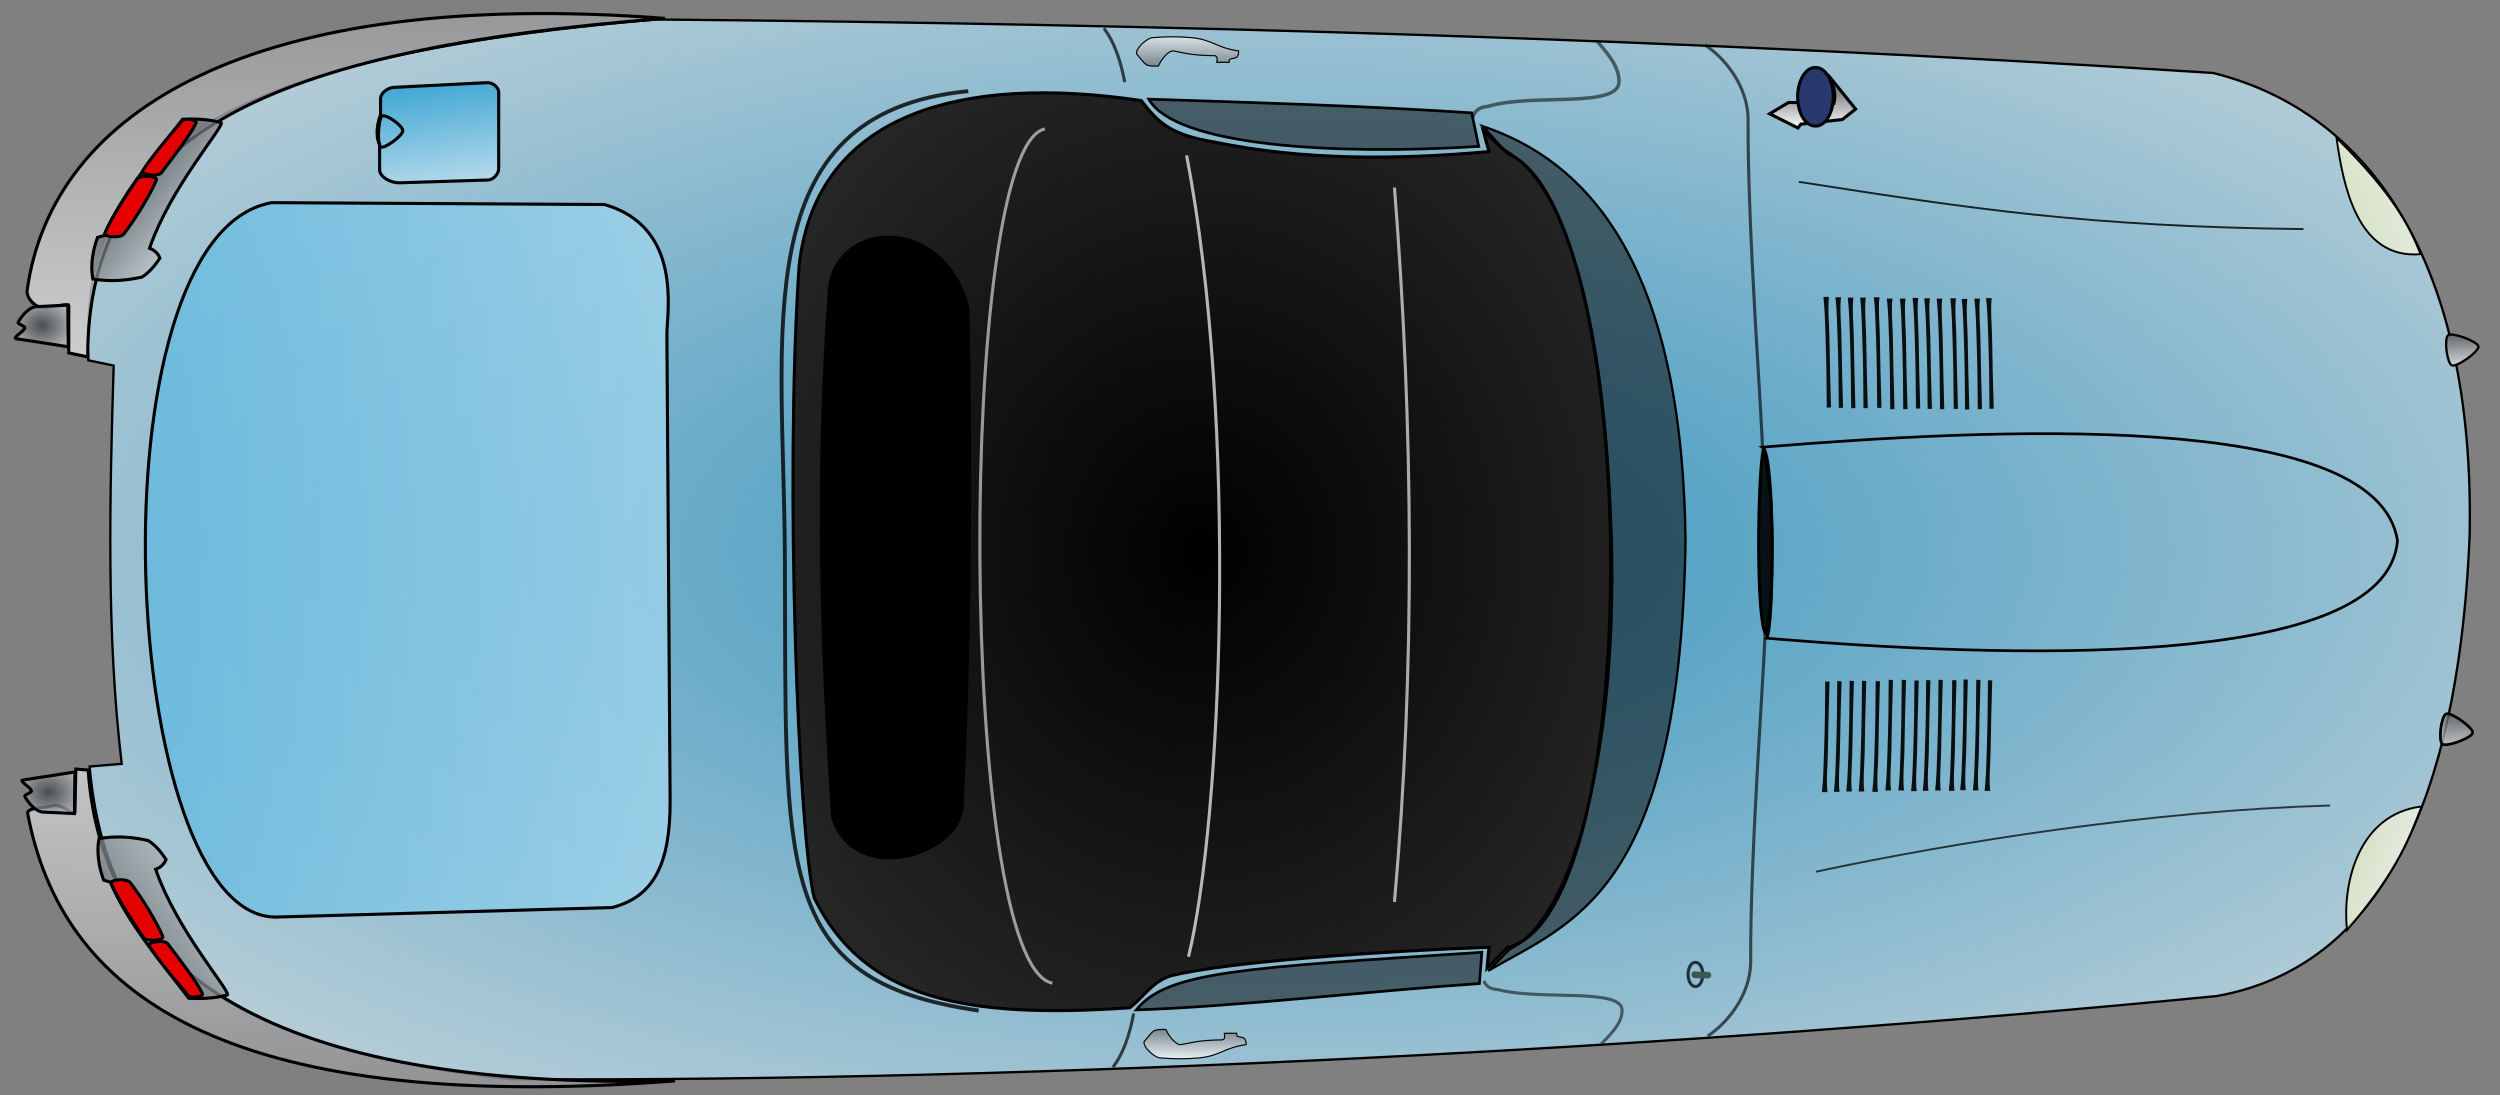 <?xml version="1.0" encoding="utf-8"?>
<!-- Generator: Adobe Illustrator 16.0.0, SVG Export Plug-In . SVG Version: 6.00 Build 0)  -->
<!DOCTYPE svg PUBLIC "-//W3C//DTD SVG 1.1//EN" "http://www.w3.org/Graphics/SVG/1.1/DTD/svg11.dtd">
<svg version="1.1"
	 id="svg1" xmlns:svg="http://www.w3.org/2000/svg" xmlns:rdf="http://www.w3.org/1999/02/22-rdf-syntax-ns#" xmlns:cc="http://web.resource.org/cc/" xmlns:dc="http://purl.org/dc/elements/1.1/"
	 xmlns="http://www.w3.org/2000/svg" xmlns:xlink="http://www.w3.org/1999/xlink" x="0px" y="0px" width="803px" height="351.758px"
	 viewBox="-94.5 216.5 803 351.758" enable-background="new -94.5 216.5 803 351.758" xml:space="preserve">
<rect x="-94.5" y="216.5" width="803" height="351.758" fill="#808080" stroke="none"/>
<g id="g1972" transform="translate(-182.88 -59.723)">
	
		<radialGradient id="path832_1_" cx="758.498" cy="507.596" r="502.584" gradientTransform="matrix(-2.460235e-008 0.563 1.264 5.523713e-008 -142.296 25.792)" gradientUnits="userSpaceOnUse">
		<stop  offset="0" style="stop-color:#1E9CD4"/>
		<stop  offset="1" style="stop-color:#FFFFFF"/>
	</radialGradient>
	<path id="path832" fill="url(#path832_1_)" fill-opacity="0.75" stroke="#000000" stroke-width="0.75" d="M881.633,448.171
		c-3.058,74.654-23.286,137.72-81.285,147.992c-165.778,16.201-374.744,27.585-547.546,26.708
		c-95.434-10.305-130.34-41.637-135.636-100.443l10.306-0.859c-4.942-41.561-3.871-85.482-2.581-127.912l-8.155-1.712
		c-2.716-60.527,29.762-96.581,182.426-109.458c163.256,1.434,331.656,6.3,500.056,17.17
		C849.869,312.248,883.35,360.893,881.633,448.171L881.633,448.171z"/>
	
		<linearGradient id="path933_1_" gradientUnits="userSpaceOnUse" x1="486.854" y1="787.714" x2="507.837" y2="788.015" gradientTransform="matrix(-3.614412e-008 0.827 0.86 3.759767e-008 201.613 -22.628)">
		<stop  offset="0" style="stop-color:#393F44"/>
		<stop  offset="1" style="stop-color:#FFFFFF"/>
	</linearGradient>
	<path id="path933" fill="url(#path933_1_)" stroke="#000000" stroke-width="0.75" d="M875.954,393.59
		c1.618,0.607,8.7-4.444,8.498-6.063c-0.202-1.62-8.296-4.655-9.713-3.644C873.323,384.895,874.335,392.982,875.954,393.59z"/>
	
		<radialGradient id="path826_1_" cx="546.567" cy="274.175" r="1340.204" gradientTransform="matrix(-3.904643e-008 0.893 0.796 3.480264e-008 256.107 -34.804)" gradientUnits="userSpaceOnUse">
		<stop  offset="0" style="stop-color:#000000"/>
		<stop  offset="1" style="stop-color:#FFFFFF"/>
	</radialGradient>
	<path id="path826" fill="url(#path826_1_)" stroke="#000000" d="M572.71,325.531c43.104,18.815,44.917,244.025,0,254.955
		l-6.68,6.679l0.607-6.679c-34.299,1.214-83.163,4.554-101.978,9.1c-6.274,1.923-8.905,6.882-13.358,10.322
		c-53.823,3.745-85.491-3.138-101.371-35.21c-4.959-19.523-9.614-132.533-4.857-203.349c5.667-49.176,52.608-61.312,109.872-52.819
		c5.769,7.489,9.715,11.031,23.673,13.359c28.732,5.87,58.073,5.667,88.02,3.036l-1.821-6.68L572.71,325.531L572.71,325.531z"/>
	<path id="path827" fill="none" stroke="#FFFFFF" stroke-opacity="0.648" d="M536.285,336.453c6.072,77.707,6.68,154.19,0,229.46"
		/>
	<path id="path828" fill="none" stroke="#FFFFFF" stroke-opacity="0.695" d="M470.125,583.522
		c10.719-43.914,15.981-170.982-0.607-257.383"/>
	<path id="path829" fill="none" stroke="#FFFFFF" stroke-opacity="0.57" d="M423.985,317.638
		c-28.328,5.87-28.126,268.515,2.429,274.376"/>
	<path id="path830" stroke="#000000" stroke-width="2.5" d="M355.395,371.056c-4.149,58.579-2.53,112.605,1.215,167.541
		c6.376,21.15,38.541,11.941,40.059-3.037c2.429-50.988,3.036-106.835,1.822-160.253C391.111,345.358,355.8,347.585,355.395,371.056
		z"/>
	
		<linearGradient id="path831_1_" gradientUnits="userSpaceOnUse" x1="515.111" y1="-479.116" x2="517.631" y2="308.894" gradientTransform="matrix(-4.297614e-008 0.983 0.723 3.162090e-008 318.141 -51.291)">
		<stop  offset="0" style="stop-color:#1E9CD4"/>
		<stop  offset="1" style="stop-color:#FFFFFF"/>
	</linearGradient>
	<path id="path831" fill="url(#path831_1_)" fill-opacity="0.75" stroke="#000000" d="M282.547,341.917
		c25.394,7.287,19.987,34.94,20.038,41.738l1.037,149.458c0.152,21.557-5.844,31.279-18.646,34.619l-107.442,3.037
		c-50.989,1.82-61.313-219.137-1.822-229.459L282.547,341.917z"/>
	<g id="g880">
		<path id="path837" fill-opacity="0.918" d="M728.114,371.992c-0.464,4.031,0.067,8.434,0.126,12.481
			c0.118,7.675,0.278,15.341,0.523,23.015l-1.366,0.051c-0.017-7.675-0.135-15.341-0.396-22.999
			c-0.16-4.183-0.211-8.391-0.684-12.549H728.114z"/>
		<path id="path838" fill-opacity="0.918" d="M716.636,372.025c-0.464,4.031,0.068,8.434,0.127,12.481
			c0.118,7.675,0.278,15.341,0.515,23.015l-1.366,0.051c-0.018-7.675-0.135-15.341-0.396-22.999
			c-0.152-4.174-0.202-8.391-0.684-12.549H716.636z"/>
		<path id="path839" fill-opacity="0.918" d="M696.244,372.135c-0.464,4.031,0.067,8.434,0.126,12.482
			c0.118,7.666,0.278,15.34,0.523,23.015l-1.375,0.042c-0.009-7.666-0.135-15.332-0.396-22.998
			c-0.151-4.175-0.202-8.392-0.683-12.541H696.244z"/>
		<path id="path840" fill-opacity="0.918" d="M708.262,372.025c-0.464,4.031,0.067,8.434,0.127,12.481
			c0.117,7.675,0.277,15.341,0.522,23.015l-1.375,0.051c-0.008-7.675-0.135-15.341-0.396-22.999
			c-0.151-4.174-0.202-8.391-0.683-12.549H708.262z"/>
		<path id="path841" fill-opacity="0.918" d="M700.427,372.135c-0.464,4.031,0.067,8.434,0.127,12.482
			c0.118,7.666,0.278,15.34,0.522,23.015l-1.375,0.042c-0.008-7.666-0.126-15.332-0.388-22.998
			c-0.16-4.175-0.211-8.392-0.683-12.541H700.427z"/>
		<path id="path842" fill-opacity="0.918" d="M720.279,372.236c-0.464,4.031,0.067,8.442,0.127,12.481
			c0.118,7.674,0.278,15.349,0.522,23.015l-1.375,0.051c-0.008-7.667-0.126-15.333-0.396-22.999
			c-0.152-4.174-0.203-8.391-0.675-12.549H720.279z"/>
		<path id="path843" fill-opacity="0.918" d="M724.361,372.135c-0.464,4.031,0.067,8.434,0.126,12.482
			c0.118,7.666,0.278,15.34,0.523,23.015l-1.375,0.042c-0.008-7.666-0.135-15.332-0.396-22.998
			c-0.151-4.175-0.202-8.392-0.683-12.541H724.361z"/>
		<path id="path844" fill-opacity="0.918" d="M704.509,371.915c-0.464,4.031,0.067,8.442,0.127,12.482
			c0.117,7.674,0.277,15.349,0.522,23.015l-1.375,0.05c-0.008-7.666-0.135-15.332-0.396-22.998
			c-0.151-4.175-0.202-8.392-0.683-12.549H704.509z"/>
		<path id="path845" fill-opacity="0.918" d="M712.234,372.135c-0.463,4.031,0.068,8.434,0.127,12.482
			c0.118,7.666,0.278,15.34,0.522,23.015l-1.374,0.042c-0.009-7.666-0.135-15.332-0.396-22.998
			c-0.152-4.175-0.202-8.392-0.684-12.541H712.234z"/>
		<path id="path846" fill-opacity="0.918" d="M692.061,371.705c-0.464,4.031,0.067,8.433,0.127,12.481
			c0.118,7.666,0.278,15.34,0.522,23.015l-1.374,0.042c-0.009-7.666-0.136-15.332-0.396-22.99
			c-0.152-4.183-0.203-8.391-0.684-12.549H692.061L692.061,371.705z"/>
		<path id="path847" fill-opacity="0.918" d="M687.658,371.806c-0.464,4.04,0.067,8.442,0.127,12.481
			c0.118,7.675,0.278,15.349,0.522,23.023l-1.374,0.042c-0.009-7.666-0.135-15.333-0.396-22.999
			c-0.152-4.174-0.202-8.391-0.684-12.549H687.658L687.658,371.806z"/>
		<path id="path848" fill-opacity="0.918" d="M683.687,371.806c-0.464,4.04,0.067,8.442,0.126,12.481
			c0.118,7.675,0.278,15.349,0.523,23.023l-1.366,0.042c-0.017-7.666-0.135-15.333-0.396-22.999
			c-0.16-4.174-0.211-8.391-0.684-12.549H683.687L683.687,371.806z"/>
		<path id="path849" fill-opacity="0.918" d="M679.714,371.705c-0.464,4.031,0.067,8.433,0.127,12.481
			c0.126,7.666,0.287,15.34,0.522,23.015l-1.366,0.042c-0.017-7.666-0.135-15.332-0.396-22.99c-0.16-4.183-0.202-8.391-0.683-12.549
			H679.714L679.714,371.705z"/>
		<path id="path850" fill-opacity="0.918" d="M675.852,371.595c-0.464,4.031,0.067,8.434,0.127,12.481
			c0.126,7.675,0.278,15.349,0.522,23.015l-1.366,0.051c-0.017-7.675-0.135-15.332-0.396-22.998
			c-0.16-4.175-0.211-8.392-0.683-12.549H675.852z"/>
	</g>
	<g id="g865">
		<path id="path851" fill-opacity="0.918" d="M727.634,530.255c-0.464-4.031,0.067-8.434,0.126-12.473
			c0.118-7.675,0.278-15.35,0.523-23.023l-1.375-0.043c-0.009,7.666-0.135,15.332-0.396,22.999
			c-0.151,4.174-0.202,8.391-0.683,12.54H727.634z"/>
		<path id="path852" fill-opacity="0.918" d="M716.148,530.222c-0.464-4.031,0.067-8.434,0.126-12.482
			c0.118-7.666,0.278-15.34,0.522-23.015l-1.374-0.042c-0.009,7.666-0.135,15.332-0.396,22.989
			c-0.151,4.184-0.202,8.392-0.675,12.55H716.148z"/>
		<path id="path853" fill-opacity="0.918" d="M695.764,530.12c-0.464-4.031,0.067-8.442,0.126-12.481
			c0.118-7.675,0.278-15.35,0.515-23.023l-1.366-0.042c-0.017,7.666-0.135,15.332-0.396,22.998
			c-0.152,4.174-0.202,8.391-0.684,12.549H695.764L695.764,530.12z"/>
		<path id="path854" fill-opacity="0.918" d="M707.781,530.222c-0.464-4.031,0.067-8.434,0.126-12.482
			c0.118-7.666,0.278-15.34,0.523-23.015l-1.375-0.042c-0.009,7.666-0.135,15.332-0.396,22.989
			c-0.151,4.184-0.202,8.392-0.683,12.55H707.781z"/>
		<path id="path855" fill-opacity="0.918" d="M699.946,530.12c-0.464-4.031,0.067-8.442,0.126-12.481
			c0.118-7.675,0.278-15.35,0.523-23.023l-1.375-0.042c-0.008,7.666-0.135,15.332-0.396,22.998
			c-0.151,4.174-0.202,8.391-0.683,12.549H699.946L699.946,530.12z"/>
		<path id="path856" fill-opacity="0.918" d="M719.799,530.011c-0.464-4.031,0.067-8.442,0.126-12.481
			c0.118-7.675,0.278-15.35,0.523-23.016l-1.375-0.051c-0.008,7.666-0.135,15.332-0.396,22.998
			c-0.151,4.175-0.202,8.392-0.683,12.55H719.799z"/>
		<path id="path857" fill-opacity="0.918" d="M723.872,530.12c-0.464-4.031,0.067-8.442,0.127-12.481
			c0.117-7.675,0.278-15.35,0.522-23.023l-1.366-0.042c-0.017,7.666-0.135,15.332-0.396,22.998
			c-0.16,4.174-0.211,8.391-0.683,12.549H723.872L723.872,530.12z"/>
		<path id="path858" fill-opacity="0.918" d="M704.02,530.331c-0.464-4.031,0.067-8.434,0.127-12.481
			c0.126-7.675,0.278-15.35,0.522-23.016l-1.366-0.051c-0.017,7.675-0.135,15.333-0.396,22.999
			c-0.16,4.174-0.211,8.391-0.683,12.549H704.02z"/>
		<path id="path859" fill-opacity="0.918" d="M711.745,530.12c-0.464-4.031,0.067-8.442,0.126-12.481
			c0.127-7.675,0.287-15.35,0.523-23.023l-1.366-0.042c-0.018,7.666-0.136,15.332-0.396,22.998
			c-0.16,4.174-0.203,8.391-0.684,12.549H711.745L711.745,530.12z"/>
		<path id="path860" fill-opacity="0.918" d="M691.571,530.542c-0.463-4.031,0.068-8.434,0.127-12.474
			c0.127-7.674,0.278-15.349,0.522-23.023l-1.366-0.042c-0.017,7.666-0.135,15.332-0.396,22.998
			c-0.161,4.175-0.211,8.392-0.684,12.541H691.571z"/>
		<path id="path861" fill-opacity="0.918" d="M687.178,530.441c-0.464-4.031,0.067-8.441,0.127-12.481
			c0.118-7.675,0.278-15.349,0.514-23.015l-1.366-0.051c-0.017,7.666-0.135,15.332-0.396,22.998
			c-0.152,4.175-0.203,8.392-0.684,12.549H687.178z"/>
		<path id="path862" fill-opacity="0.918" d="M683.206,530.441c-0.464-4.031,0.067-8.441,0.126-12.481
			c0.118-7.675,0.278-15.349,0.523-23.015l-1.375-0.051c-0.009,7.666-0.135,15.332-0.396,22.998
			c-0.151,4.175-0.202,8.392-0.683,12.549H683.206z"/>
		<path id="path863" fill-opacity="0.918" d="M679.234,530.542c-0.464-4.031,0.067-8.434,0.127-12.474
			c0.118-7.674,0.278-15.349,0.522-23.023l-1.375-0.042c-0.008,7.666-0.135,15.332-0.396,22.998
			c-0.152,4.175-0.203,8.392-0.684,12.541H679.234z"/>
		<path id="path864" fill-opacity="0.918" d="M675.371,530.652c-0.464-4.031,0.067-8.434,0.126-12.481
			c0.118-7.675,0.278-15.341,0.523-23.016l-1.375-0.05c-0.008,7.674-0.135,15.34-0.396,22.998
			c-0.151,4.183-0.202,8.392-0.683,12.549H675.371z"/>
	</g>
	<path id="path895" fill="none" stroke="#000000" stroke-width="1.127" stroke-opacity="0.538" d="M601.367,289.461
		c5.06,5.76,6.949,8.948,7.024,12.642c0.684,9.201-27.661,3.956-41.948,8.256c-3.475,0.346-4.124,1.594-4.992,3.356"/>
	<path id="path896" fill="none" stroke="#000000" stroke-opacity="0.538" d="M602.734,611.495c4.79-4.79,6.578-7.438,6.653-10.517
		c0.642-7.649-26.186-3.289-39.704-6.865c-3.289-0.286-3.896-1.323-4.724-2.791"/>
	<path id="path897" fill="none" stroke="#000000" stroke-width="0.875" d="M655.856,481.223
		c75.691,6.3,199.022,10.879,202.599-31.331c-6.581-42.64-131.63-35.918-203.889-30.049
		C658.648,422.061,658.217,478.575,655.856,481.223z"/>
	<path id="path898" fill-opacity="0.897" stroke="#000000" d="M654.785,420.484c-1.864,8.442-2.438,55.729,0.852,59.457
		c1.939-8.374,1.721-16.74,1.939-28.337C657.5,437.157,656.783,428.715,654.785,420.484z"/>
	<path id="path899" fill="none" stroke="#000000" stroke-opacity="0.631" d="M636.881,608.974
		c5.565-3.475,13.873-12.718,13.822-24.086c-0.245-35.564,4.967-102.392,4.563-105.63"/>
	<path id="path900" fill="none" stroke="#000000" stroke-opacity="0.634" d="M636.046,290.718
		c5.565,3.483,13.873,12.726,13.822,24.095c-0.245,35.564,4.967,102.383,4.563,105.621"/>
	
		<linearGradient id="path905_1_" gradientUnits="userSpaceOnUse" x1="437.086" y1="603.845" x2="465.616" y2="603.805" gradientTransform="matrix(-2.924906e-008 0.669 1.063 4.646348e-008 28.76 6.298)">
		<stop  offset="0" style="stop-color:#393F44"/>
		<stop  offset="1" style="stop-color:#FFFFFF"/>
	</linearGradient>
	<path id="path905" fill="url(#path905_1_)" stroke="#000000" d="M675.599,300.34l8.805,10.921l-4.251,3.34l-13.35,1.518
		l-0.911,1.214l-9.108-4.554l6.072-3.643l14.564,0.304C678.331,306.412,677.117,303.376,675.599,300.34L675.599,300.34z"/>
	<path id="path904" fill="#283970" stroke="#000000" d="M671.508,316.711c-3.1,0.099-5.66-4.029-5.719-9.22
		c-0.06-5.191,2.405-9.479,5.505-9.579c0.071-0.002,0.143-0.002,0.214,0c3.1-0.1,5.661,4.028,5.72,9.219
		c0.06,5.191-2.405,9.48-5.505,9.579C671.651,316.713,671.58,316.713,671.508,316.711z"/>
	<path id="path906" fill="none" stroke="#232D3F" d="M632.959,593.077c-1.257,0.085-2.315-1.578-2.365-3.713
		c-0.05-2.136,0.929-3.936,2.185-4.021c0.061-0.004,0.12-0.004,0.181,0c1.256-0.085,2.314,1.578,2.364,3.713
		c0.05,2.136-0.928,3.936-2.184,4.021C633.079,593.08,633.019,593.08,632.959,593.077z"/>
	<path id="path907" stroke="#3D5852" stroke-width="2.125" stroke-linecap="round" d="M636.956,589.433
		c-4.25,0-4.25-0.151-4.25-0.151"/>
	
		<linearGradient id="path909_1_" gradientUnits="userSpaceOnUse" x1="409.681" y1="87.345" x2="470.172" y2="98.685" gradientTransform="matrix(-3.355368e-008 0.768 0.927 4.050256e-008 144.978 -11.761)">
		<stop  offset="0" style="stop-color:#1E9CD4"/>
		<stop  offset="1" style="stop-color:#FFFFFF"/>
	</linearGradient>
	<path id="path909" fill="url(#path909_1_)" fill-opacity="0.75" stroke="#000000" d="M248.559,305.805v24.584
		c0,1.645-1.694,3.584-3.34,3.643l-28.53,0.911c-2.556,0.076-6.376-1.704-6.376-4.25v-8.198c-0.961-1.315-1.315-5.212,0.304-9.412
		v-5.153c0-1.872,2.387-3.551,4.251-3.644l30.049-1.518C246.493,302.685,248.559,304.22,248.559,305.805L248.559,305.805z"/>
	<path id="path910" fill="none" stroke="#000000" d="M211.073,313.539c1.188-0.86,6.755,3.061,6.679,4.706s-6.021,5.946-7.135,5.162
		C209.504,322.621,209.883,314.399,211.073,313.539L211.073,313.539z"/>
	
		<linearGradient id="path911_1_" gradientUnits="userSpaceOnUse" x1="1221.8" y1="555.386" x2="1249.797" y2="554.556" gradientTransform="matrix(-1.999028e-008 0.457 1.555 6.798104e-008 -390.759 45.141)">
		<stop  offset="0" style="stop-color:#393F44"/>
		<stop  offset="1" style="stop-color:#FFFFFF"/>
	</linearGradient>
	<path id="path911" fill="url(#path911_1_)" fill-opacity="0.75" stroke="#000000" stroke-width="0.375" d="M481.654,608.105
		c0.253,1.923-0.102,1.797-0.607,2.126c-8.315,0.05-10.719,1.163-13.351,1.518c-0.784,0.278-3.087-1.189-4.857-4.857
		c-4.529-0.051-3.745,0.202-6.983,3.946c-0.354,1.721,3.087,4.731,4.858,5.162c4.275,0.371,8.627,0.446,13.055,0
		c6.696-0.734,7.936-3.289,14.868-4.251c0.127-3.795-3.314-1.29-3.036-3.644H481.654z"/>
	
		<linearGradient id="path912_1_" gradientUnits="userSpaceOnUse" x1="561.067" y1="552.867" x2="528.557" y2="553.697" gradientTransform="matrix(-1.999028e-008 0.457 1.555 6.798104e-008 -390.759 45.141)">
		<stop  offset="0" style="stop-color:#393F44"/>
		<stop  offset="1" style="stop-color:#FFFFFF"/>
	</linearGradient>
	<path id="path912" fill="url(#path912_1_)" fill-opacity="0.75" stroke="#000000" stroke-width="0.375" d="M479.242,296.242
		c0.253-1.923-0.102-1.796-0.607-2.125c-8.324-0.051-10.728-1.164-13.358-1.518c-0.785-0.278-3.087,1.189-4.858,4.857
		c-4.521,0.051-3.744-0.202-6.975-3.947c-0.354-1.72,3.078-4.731,4.85-5.161c4.275-0.371,8.628-0.447,13.055,0
		c6.705,0.733,7.944,3.289,14.869,4.25c0.126,3.795-3.307,1.29-3.028,3.643H479.242L479.242,296.242z"/>
	<path id="path913" fill-opacity="0.501" stroke="#000000" stroke-width="0.875" d="M561.08,312.476l2.269,10.778
		c-46.401,2.91-97.474-0.101-105.975-15.18C488.889,309.086,527.902,310.25,561.08,312.476z"/>
	<path id="path914" fill-opacity="0.501" stroke="#000000" stroke-width="0.875" d="M563.568,592.141l0.776-10.045
		c-76.719,5.01-101.168,6.114-110.994,18.512C484.867,599.596,530.382,594.367,563.568,592.141L563.568,592.141z"/>
	<path id="path915" fill="none" stroke="#000000" stroke-width="1.25" stroke-opacity="0.801" d="M399.401,305.502
		c-72.436,7.025-59.076,77.149-58.916,150.842c0.515,98.242-4.166,135.012,62.256,144.475"/>
	<path id="path916" fill-opacity="0.501" stroke="#000000" stroke-width="0.75" d="M564.631,316.777
		c41.273,13.764,64.229,55.695,65.14,133.19c-1.72,112.909-36.18,122.303-63.395,138.091l6.941-6.967
		c19.118-9.107,34.603-59.793,32.78-131.125c-2.226-74.662-15.433-115.151-34.754-125.769L564.631,316.777L564.631,316.777z"/>
	
		<linearGradient id="path917_1_" gradientUnits="userSpaceOnUse" x1="183.234" y1="209.494" x2="665.471" y2="212.304" gradientTransform="matrix(-2.710468e-008 0.62 1.147 5.013883e-008 -42.897 15.294)">
		<stop  offset="0" style="stop-color:#393F44"/>
		<stop  offset="1" style="stop-color:#FFFFFF"/>
	</linearGradient>
	<path id="path917" fill="url(#path917_1_)" fill-opacity="0.75" stroke="#000000" d="M301.977,282.124
		c-132.339-10.011-196.948,29.492-204.875,87.414c-0.295,2.066,1.889,4.529,3.644,5.161c2.698,0.979,9.715-1.417,9.715-0.304v15.181
		l6.089,1.282C116.549,320.142,173.282,292.143,301.977,282.124z"/>
	
		<linearGradient id="path919_1_" gradientUnits="userSpaceOnUse" x1="1267.111" y1="246.458" x2="750.462" y2="238.308" gradientTransform="matrix(-2.589222e-008 0.592 1.201 5.248338e-008 -88.607 20.381)">
		<stop  offset="0" style="stop-color:#393F44"/>
		<stop  offset="1" style="stop-color:#FFFFFF"/>
	</linearGradient>
	<path id="path919" fill="url(#path919_1_)" fill-opacity="0.75" stroke="#000000" d="M305.173,623.412
		C158.27,634.645,107.93,594.231,97.271,537.516c-0.354-2.059,6.131-1.787,7.885-2.428c2.699-0.979,7.262,3.238,7.287,2.125
		l0.303-13.959l3.947,0.305C121.247,588.202,175.103,626.313,305.173,623.412L305.173,623.412z"/>
	<path id="path920" fill="none" stroke="#000000" stroke-opacity="0.689" d="M452.515,601.73
		c-1.315,7.286-3.693,13.51-6.671,17.297"/>
	<path id="path921" fill="none" stroke="#000000" stroke-opacity="0.689" d="M449.631,302.618
		c-1.315-7.287-3.686-13.511-6.671-17.306"/>
	
		<linearGradient id="path922_1_" gradientUnits="userSpaceOnUse" x1="678.56" y1="-223.173" x2="618.66" y2="-158.374" gradientTransform="matrix(-4.105921e-008 0.939 0.757 3.309767e-008 289.348 -43.248)">
		<stop  offset="0" style="stop-color:#393F44"/>
		<stop  offset="1" style="stop-color:#FFFFFF"/>
	</linearGradient>
	<path id="path922" fill="url(#path922_1_)" fill-opacity="0.75" stroke="#000000" d="M141.715,552.258
		c-1.771-2.631-3.534-4.656-5.761-6.072c-5.718-1.266-10.677-1.467-15.787-0.607c-0.86,4.605,0.102,9.514,1.518,13.359l2.126,0.607
		c5.667,13.35,16.336,25.645,25.19,37.326c3.593,0.203,7.944,0.102,12.448-1.063c0.81-1.469-16.445-20.992-23.065-40.363
		C139.793,554.991,141.21,553.776,141.715,552.258L141.715,552.258z"/>
	
		<linearGradient id="path923_1_" gradientUnits="userSpaceOnUse" x1="395.126" y1="-211.997" x2="431.876" y2="-176.397" gradientTransform="matrix(-4.105921e-008 0.939 0.757 3.309767e-008 289.348 -43.248)">
		<stop  offset="0" style="stop-color:#393F44"/>
		<stop  offset="1" style="stop-color:#FFFFFF"/>
	</linearGradient>
	<path id="path923" fill="url(#path923_1_)" fill-opacity="0.75" stroke="#000000" d="M139.742,359.156
		c-1.771,2.631-3.542,4.647-5.769,6.064c-5.71,1.265-10.668,1.467-15.779,0.607c-0.86-4.596,0.102-9.504,1.519-13.35l2.125-0.607
		c5.667-13.358,16.336-25.646,25.19-37.335c3.593-0.203,7.944-0.101,12.439,1.063c0.81,1.467-16.437,20.991-23.065,40.371
		C137.819,356.423,139.236,357.638,139.742,359.156z"/>
	<path id="path924" fill="#E50000" stroke="#000000" d="M124.115,560c-0.565-1.283,4.967-1.764,6.072-0.305
		c3.786,4.809,8.652,12.861,10.466,17.297c0.691,1.316-5.195,1.865-6.216,0.305C131.131,572.516,125.962,564.504,124.115,560z"/>
	<path id="path925" fill="#E50000" stroke="#000000" d="M142.323,579.422c3.39,4.596,8.947,11.537,11.081,15.932
		c0.523,1.012-3.651,1.703-4.554,0.607c-4.209-4.926-9.656-11.369-12.592-15.932C135.449,578.832,141.235,577.862,142.323,579.422z"
		/>
	<path id="path926" fill="#E50000" stroke="#000000" d="M122.065,351.085c-0.564,1.273,4.968,1.763,6.072,0.304
		c3.778-4.816,8.645-12.87,10.466-17.306c0.691-1.316-5.195-1.864-6.224-0.304C129.082,338.569,123.912,346.573,122.065,351.085
		L122.065,351.085z"/>
	<path id="path927" fill="#E50000" stroke="#000000" d="M140.273,331.654c3.391-4.597,8.948-11.537,11.082-15.931
		c0.522-1.012-3.66-1.695-4.555-0.607c-4.208,4.925-9.656,11.368-12.6,15.939C133.4,332.245,139.176,333.214,140.273,331.654z"/>
	
		<radialGradient id="path928_1_" cx="517.836" cy="-29.779" r="16.011" gradientTransform="matrix(-3.292441e-008 0.753 0.944 4.127670e-008 129.884 -9.121)" gradientUnits="userSpaceOnUse">
		<stop  offset="0" style="stop-color:#393F44"/>
		<stop  offset="1" style="stop-color:#FFFFFF"/>
	</radialGradient>
	<path id="path928" fill="url(#path928_1_)" fill-opacity="0.75" stroke="#000000" d="M100.138,374.699
		c-2.581,0.118-4.993,3.34-5.921,5.01c-0.337,0.607,2.201,1.138,2.126,1.821c-0.127,1.088-4.191,3.264-2.732,3.492l16.698,2.581
		l-0.152-13.359L100.138,374.699L100.138,374.699z"/>
	
		<radialGradient id="path929_1_" cx="716.895" cy="-27.519" r="17.282" gradientTransform="matrix(-3.292441e-008 0.753 0.944 4.127670e-008 129.884 -9.121)" gradientUnits="userSpaceOnUse">
		<stop  offset="0" style="stop-color:#393F44"/>
		<stop  offset="1" style="stop-color:#FFFFFF"/>
	</radialGradient>
	<path id="path929" fill="url(#path929_1_)" fill-opacity="0.75" stroke="#000000" d="M102.272,537.078
		c-2.59-0.119-4.993-3.332-5.921-5.002c-0.337-0.607,2.201-1.139,2.125-1.822c-0.126-1.088-4.191-3.271-2.732-3.49l16.69-2.582
		l-0.152,13.352L102.272,537.078L102.272,537.078z"/>
	
		<linearGradient id="path930_1_" gradientUnits="userSpaceOnUse" x1="542.562" y1="663.551" x2="590.192" y2="749.871" gradientTransform="matrix(-4.701645e-008 1.076 0.661 2.890291e-008 371.132 -68.241)">
		<stop  offset="0" style="stop-color:#BFCA54"/>
		<stop  offset="1" style="stop-color:#FFFFFF"/>
	</linearGradient>
	<path id="path930" fill="url(#path930_1_)" fill-opacity="0.75" stroke="#000000" stroke-width="0.625" d="M842.229,575.021
		c17.202-20.03,20.439-30.96,23.981-39.765C846.276,537.685,840.609,559.242,842.229,575.021z"/>
	
		<linearGradient id="path931_1_" gradientUnits="userSpaceOnUse" x1="443.626" y1="626.876" x2="378.577" y2="777.222" gradientTransform="matrix(-4.327843e-008 0.99 0.718 3.140156e-008 322.416 -52.559)">
		<stop  offset="0" style="stop-color:#BFCA54"/>
		<stop  offset="1" style="stop-color:#FFFFFF"/>
	</linearGradient>
	<path id="path931" fill="url(#path931_1_)" fill-opacity="0.75" stroke="#000000" stroke-width="0.625" d="M838.871,320.522
		c18.414,18.208,23.473,28.53,27.014,37.335C845.349,359.679,840.896,335.095,838.871,320.522L838.871,320.522z"/>
	
		<linearGradient id="path932_1_" gradientUnits="userSpaceOnUse" x1="634.688" y1="785.498" x2="655.449" y2="785.802" gradientTransform="matrix(-3.615076e-008 0.827 0.86 3.759030e-008 201.757 -22.656)">
		<stop  offset="0" style="stop-color:#393F44"/>
		<stop  offset="1" style="stop-color:#FFFFFF"/>
	</linearGradient>
	<path id="path932" fill="url(#path932_1_)" fill-opacity="0.75" stroke="#000000" stroke-width="0.875" d="M874.101,505.511
		c1.619-0.606,8.701,4.453,8.499,6.072c-0.203,1.619-8.296,4.655-9.713,3.644C871.471,514.215,872.483,506.119,874.101,505.511
		L874.101,505.511z"/>
	<path id="path934" fill="none" stroke="#000000" stroke-width="0.625" stroke-opacity="0.813" d="M828.271,349.811
		c-69.813-0.81-106.229-6.477-162.075-15.172"/>
	<path id="path935" fill="none" stroke="#000000" stroke-width="0.625" stroke-opacity="0.716" d="M836.772,534.953
		c-56.858,1.619-120.396,11.74-165.111,21.253"/>
</g>
</svg>
